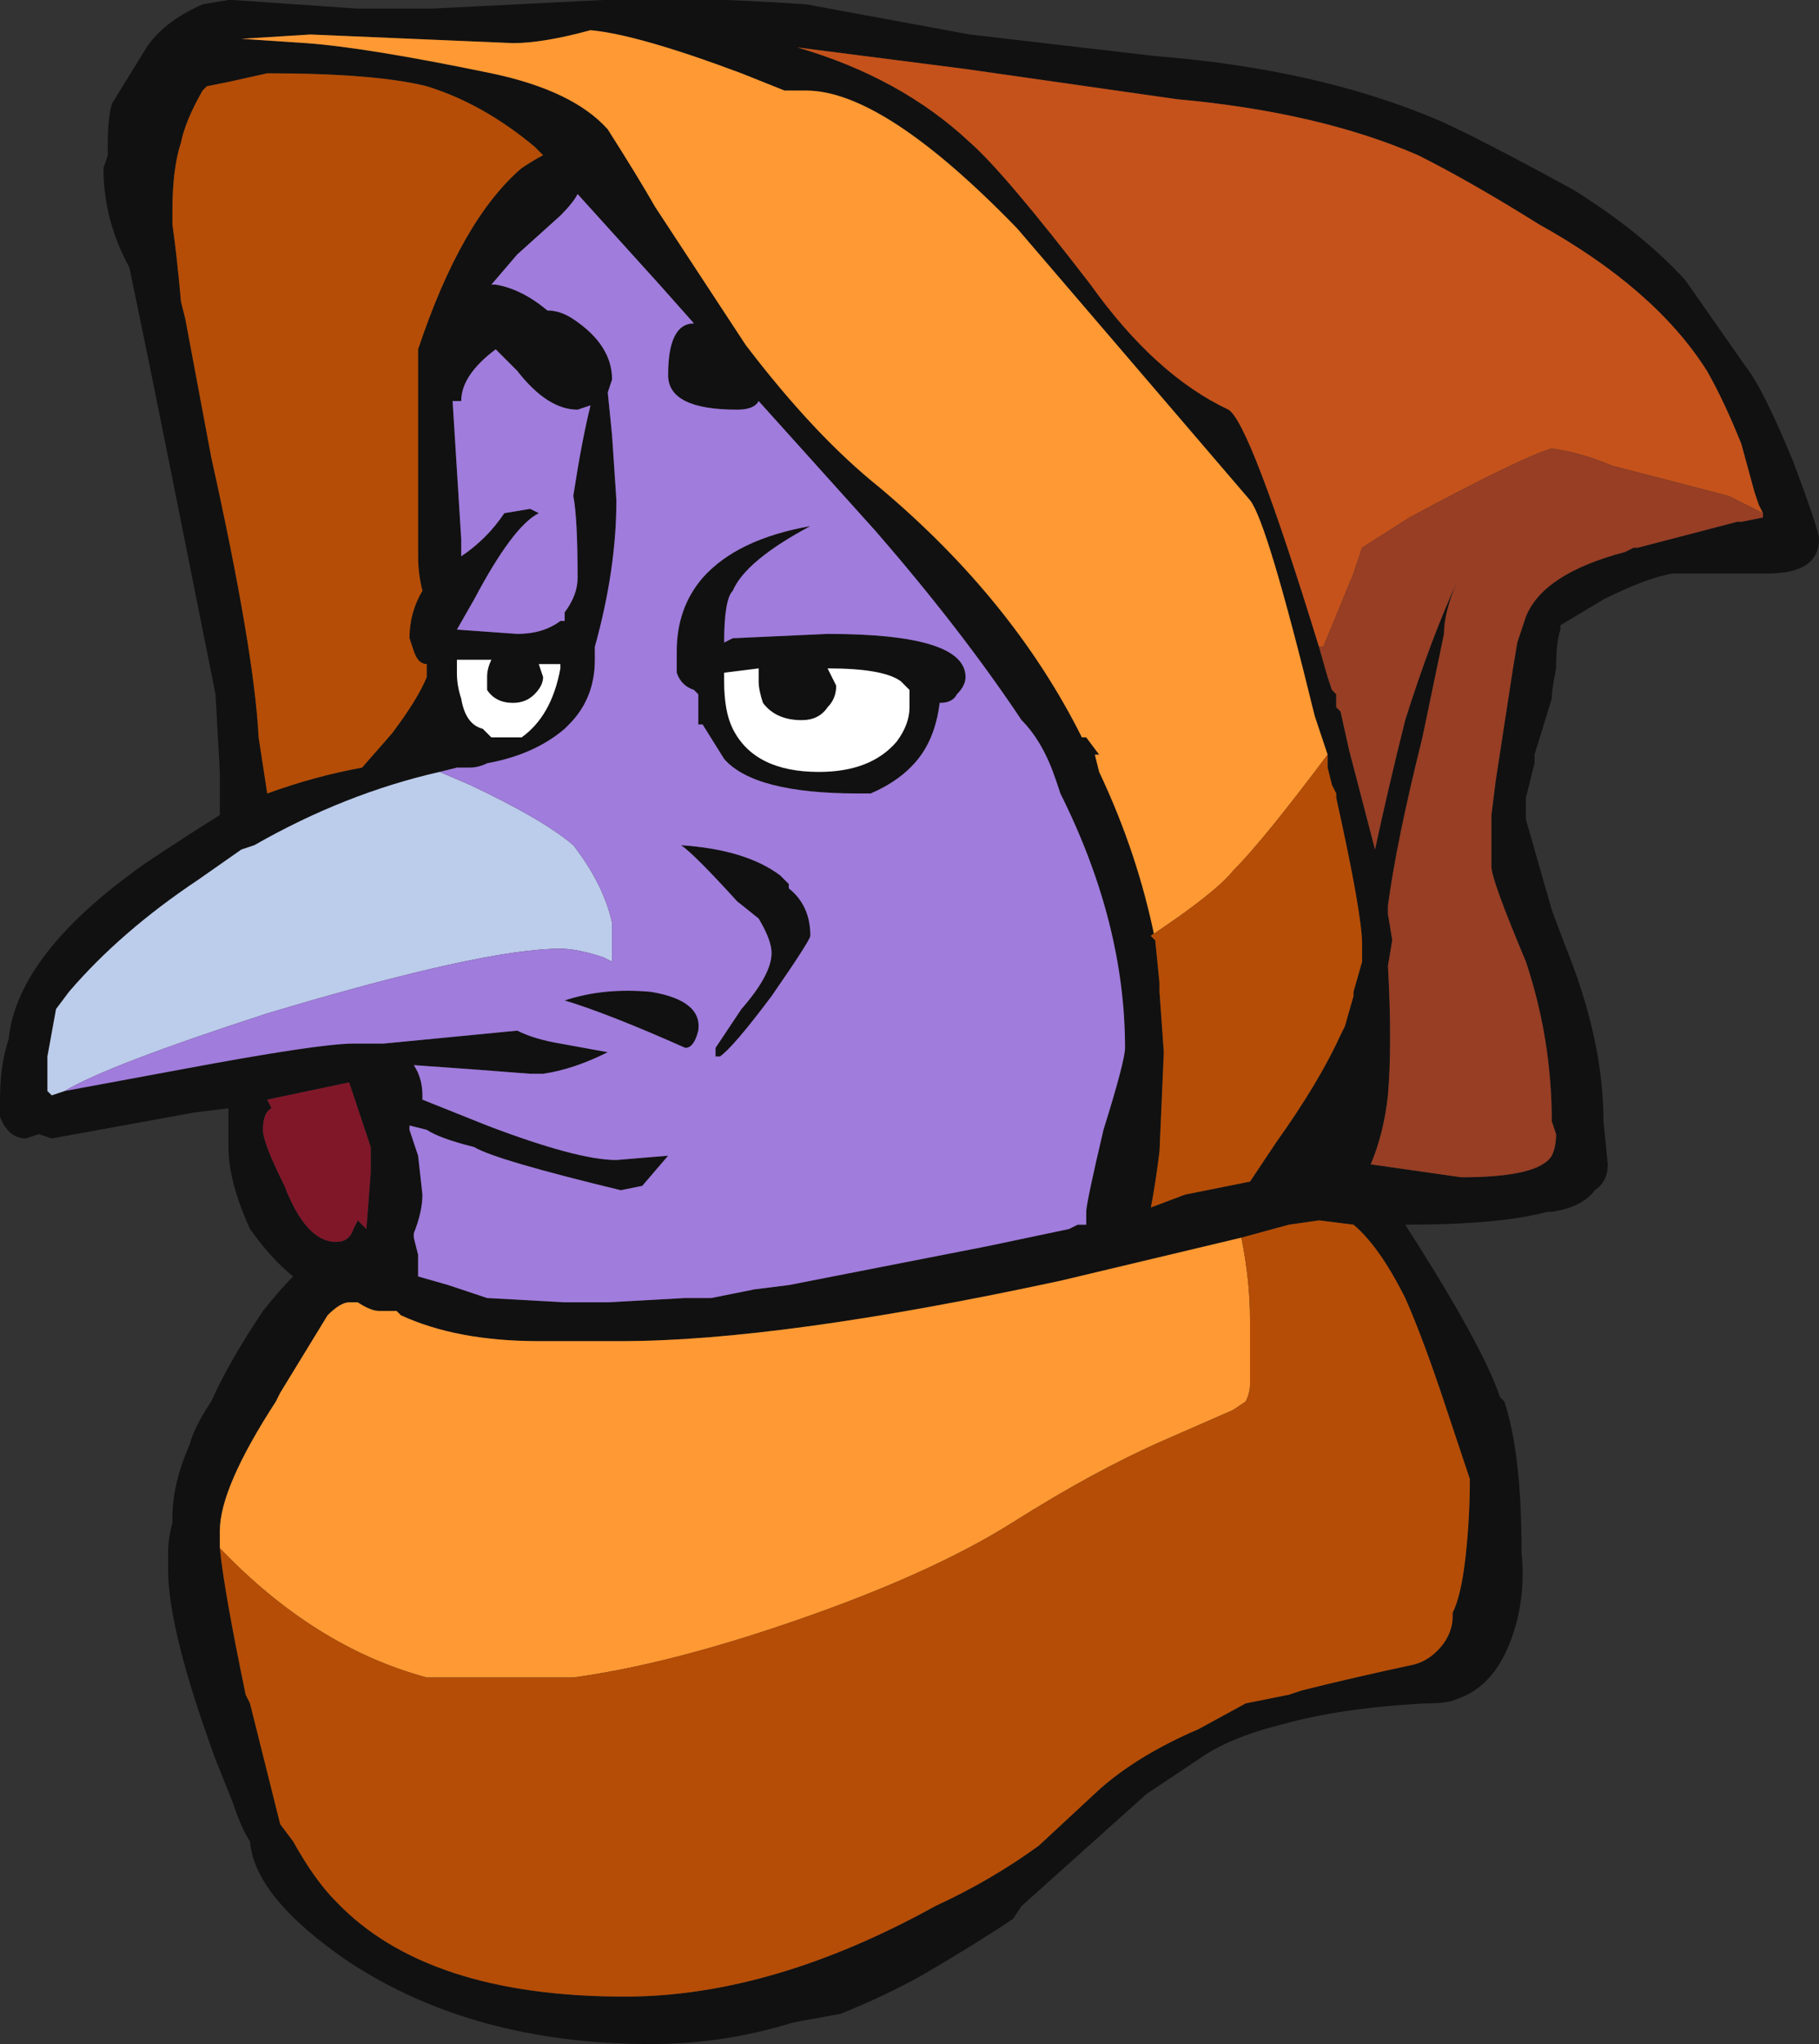 <?xml version="1.0" encoding="UTF-8" standalone="no"?>
<svg xmlns:ffdec="https://www.free-decompiler.com/flash" xmlns:xlink="http://www.w3.org/1999/xlink" ffdec:objectType="shape" height="23.7px" width="21.1px" xmlns="http://www.w3.org/2000/svg">
  <rect width="100%" height="100%" fill="#333333" stroke="none"/>
  <g transform="matrix(1.0, 0.0, 0.0, 1.0, -4.9, 26.0)">
    <path d="M25.35 -20.05 L25.3 -20.15 25.25 -20.3 25.1 -20.85 Q24.9 -21.35 24.7 -21.7 24.1 -22.65 22.75 -23.4 21.95 -23.9 21.35 -24.2 20.2 -24.7 18.55 -24.85 L16.1 -25.2 14.15 -25.45 Q15.35 -25.1 16.15 -24.35 16.55 -24.0 17.55 -22.7 18.3 -21.65 19.15 -21.25 19.4 -21.1 20.2 -18.5 L20.3 -18.15 20.35 -18.0 20.4 -17.95 20.4 -17.8 20.45 -17.75 20.55 -17.3 20.85 -16.15 Q21.0 -16.85 21.2 -17.65 21.5 -18.6 21.8 -19.25 21.65 -18.9 21.65 -18.65 L21.4 -17.45 Q21.1 -16.25 21.0 -15.5 L21.0 -15.4 21.05 -15.1 21.0 -14.8 Q21.05 -13.9 21.0 -13.3 20.95 -12.85 20.8 -12.5 L21.85 -12.35 Q22.75 -12.35 22.9 -12.6 22.95 -12.7 22.95 -12.85 L22.9 -13.0 Q22.9 -13.95 22.6 -14.85 22.2 -15.8 22.2 -15.95 L22.2 -16.55 22.25 -16.95 22.45 -18.25 22.5 -18.55 22.6 -18.85 Q22.8 -19.35 23.75 -19.6 L23.85 -19.65 23.9 -19.65 25.05 -19.95 25.1 -19.95 25.35 -20.0 25.35 -20.05 M21.6 -24.6 Q22.05 -24.4 23.15 -23.8 23.95 -23.3 24.45 -22.75 L25.15 -21.75 Q25.35 -21.5 25.7 -20.65 26.0 -19.85 26.0 -19.75 26.0 -19.35 25.4 -19.35 L24.3 -19.35 Q24.0 -19.3 23.5 -19.05 L23.0 -18.75 23.0 -18.7 Q22.95 -18.55 22.95 -18.25 22.9 -18.0 22.9 -17.9 L22.7 -17.25 22.7 -17.15 22.6 -16.75 22.6 -16.5 22.9 -15.45 23.05 -15.05 Q23.5 -13.95 23.5 -13.0 L23.55 -12.5 Q23.55 -12.3 23.4 -12.2 23.25 -12.0 22.9 -11.95 L22.85 -11.95 Q22.3 -11.8 21.2 -11.8 22.1 -10.4 22.3 -9.8 L22.35 -9.75 Q22.55 -9.15 22.55 -8.0 22.6 -7.5 22.45 -7.05 22.25 -6.45 21.8 -6.3 21.7 -6.25 21.45 -6.25 20.45 -6.2 19.75 -6.0 19.15 -5.85 18.8 -5.6 L18.2 -5.2 16.75 -3.9 16.65 -3.75 Q16.2 -3.45 15.6 -3.1 15.15 -2.85 14.65 -2.65 L14.1 -2.55 Q13.3 -2.3 12.45 -2.3 10.4 -2.3 8.95 -3.25 7.85 -4.0 7.8 -4.65 7.7 -4.8 7.6 -5.1 L7.4 -5.6 Q6.85 -7.1 6.85 -7.8 L6.85 -8.0 Q6.85 -8.15 6.9 -8.35 L6.9 -8.4 Q6.9 -8.8 7.1 -9.25 7.15 -9.45 7.35 -9.75 7.55 -10.2 7.95 -10.8 8.15 -11.05 8.3 -11.2 8.05 -11.4 7.8 -11.75 7.55 -12.3 7.55 -12.7 L7.55 -13.15 7.15 -13.1 5.5 -12.8 5.35 -12.85 5.2 -12.8 Q5.0 -12.8 4.9 -13.05 4.9 -13.15 4.9 -13.25 4.9 -13.65 5.0 -13.95 5.1 -14.95 6.6 -16.0 7.05 -16.3 7.45 -16.55 L7.45 -17.05 7.4 -17.95 6.9 -20.45 Q6.6 -21.95 6.4 -22.9 6.1 -23.45 6.1 -24.05 L6.15 -24.2 6.15 -24.3 Q6.15 -24.65 6.2 -24.8 L6.6 -25.45 Q6.8 -25.75 7.25 -25.95 L7.55 -26.0 7.6 -26.0 9.05 -25.9 9.9 -25.9 11.9 -26.0 11.95 -26.0 Q12.75 -26.05 14.25 -25.95 L16.15 -25.6 18.3 -25.35 Q20.2 -25.2 21.6 -24.6 M20.3 -17.25 L20.15 -17.7 Q19.6 -19.95 19.4 -20.2 L16.7 -23.35 Q15.15 -24.95 14.25 -24.95 L14.0 -24.95 13.5 -25.15 Q12.3 -25.6 11.75 -25.65 11.2 -25.5 10.85 -25.5 L8.5 -25.6 7.7 -25.55 8.45 -25.5 Q9.15 -25.45 10.6 -25.15 11.55 -24.95 11.95 -24.5 12.3 -23.95 12.5 -23.6 L13.55 -22.0 Q14.35 -20.95 15.1 -20.35 16.65 -19.05 17.45 -17.45 L17.5 -17.45 17.65 -17.25 17.6 -17.25 17.65 -17.05 Q18.1 -16.1 18.3 -15.1 L18.35 -14.6 18.35 -14.5 18.4 -13.8 18.35 -12.65 Q18.3 -12.25 18.25 -12.0 L18.65 -12.15 19.4 -12.3 19.7 -12.75 Q20.2 -13.45 20.45 -14.0 L20.5 -14.1 20.6 -14.45 20.6 -14.5 20.7 -14.85 20.7 -15.05 Q20.7 -15.4 20.4 -16.75 L20.4 -16.8 20.35 -16.9 20.3 -17.1 20.3 -17.25 M11.6 -21.25 Q11.25 -21.25 10.9 -21.7 L10.65 -21.95 Q10.25 -21.65 10.25 -21.35 L10.15 -21.35 10.25 -19.75 10.25 -19.55 Q10.55 -19.75 10.75 -20.05 L11.05 -20.1 11.15 -20.05 Q10.85 -19.9 10.4 -19.05 L10.2 -18.7 10.9 -18.65 Q11.2 -18.65 11.4 -18.8 L11.45 -18.8 11.45 -18.9 Q11.6 -19.1 11.6 -19.3 11.6 -20.0 11.55 -20.25 11.65 -20.9 11.75 -21.3 L11.6 -21.25 M5.65 -13.35 L7.0 -13.6 Q8.6 -13.9 9.0 -13.9 L9.35 -13.9 10.9 -14.05 Q11.1 -13.95 11.4 -13.9 L11.95 -13.8 Q11.55 -13.6 11.2 -13.55 L11.05 -13.55 10.4 -13.6 9.7 -13.65 Q9.8 -13.5 9.8 -13.3 L9.8 -13.25 10.55 -12.95 Q11.6 -12.55 12.05 -12.55 L12.65 -12.6 12.35 -12.25 12.1 -12.2 Q10.65 -12.55 10.4 -12.7 10.0 -12.8 9.85 -12.9 L9.65 -12.95 9.65 -12.9 9.75 -12.6 9.8 -12.15 Q9.8 -11.95 9.7 -11.7 L9.7 -11.65 9.75 -11.45 9.75 -11.2 10.1 -11.1 10.55 -10.95 11.45 -10.9 11.95 -10.9 12.85 -10.95 13.15 -10.95 13.65 -11.05 14.05 -11.1 16.35 -11.55 17.3 -11.75 17.4 -11.8 17.5 -11.8 Q17.5 -11.9 17.5 -11.95 17.5 -12.05 17.7 -12.9 17.95 -13.7 17.95 -13.85 17.95 -15.3 17.2 -16.8 L17.15 -16.95 Q17.0 -17.4 16.75 -17.65 16.05 -18.7 15.05 -19.85 L13.7 -21.35 Q13.65 -21.25 13.45 -21.25 12.65 -21.25 12.65 -21.65 12.65 -22.25 12.95 -22.25 L12.55 -22.7 11.6 -23.75 Q11.55 -23.65 11.4 -23.5 L10.9 -23.05 10.6 -22.7 10.65 -22.7 Q10.95 -22.65 11.25 -22.4 11.4 -22.4 11.55 -22.3 12.0 -22.0 12.0 -21.6 L11.95 -21.45 12.0 -20.95 12.05 -20.2 Q12.05 -19.4 11.8 -18.5 L11.8 -18.35 Q11.8 -17.9 11.5 -17.6 L11.45 -17.55 Q11.1 -17.25 10.55 -17.15 10.45 -17.1 10.35 -17.1 L10.2 -17.1 10.0 -17.05 Q8.9 -16.8 7.85 -16.2 L7.7 -16.15 7.2 -15.8 Q6.3 -15.2 5.7 -14.5 L5.55 -14.3 5.45 -13.75 5.45 -13.35 5.5 -13.3 5.65 -13.35 M16.0 -17.95 Q15.95 -17.85 15.8 -17.85 15.75 -17.45 15.55 -17.2 15.35 -16.95 15.0 -16.8 L14.85 -16.8 Q13.65 -16.8 13.3 -17.2 L13.05 -17.6 13.0 -17.6 13.0 -17.95 12.95 -18.0 Q12.8 -18.05 12.75 -18.2 12.75 -18.3 12.75 -18.45 12.75 -18.95 13.05 -19.3 13.45 -19.75 14.3 -19.9 13.55 -19.5 13.4 -19.15 13.3 -19.05 13.3 -18.55 L13.4 -18.6 14.5 -18.65 Q16.1 -18.65 16.1 -18.15 16.1 -18.05 16.0 -17.95 M15.45 -18.0 L15.35 -18.1 Q15.15 -18.25 14.5 -18.25 L14.6 -18.05 Q14.6 -17.9 14.5 -17.8 14.4 -17.65 14.2 -17.65 13.9 -17.65 13.75 -17.85 13.7 -18.0 13.7 -18.1 L13.7 -18.25 13.3 -18.2 13.3 -18.1 Q13.3 -17.75 13.4 -17.55 13.65 -17.05 14.4 -17.05 15.0 -17.05 15.3 -17.4 15.45 -17.6 15.45 -17.8 L15.45 -18.0 M14.3 -15.15 Q14.3 -15.1 13.85 -14.45 13.4 -13.85 13.25 -13.75 L13.2 -13.75 Q13.2 -13.8 13.2 -13.85 L13.5 -14.3 Q13.85 -14.7 13.85 -14.95 13.85 -15.1 13.7 -15.35 L13.45 -15.55 Q12.95 -16.1 12.8 -16.2 13.55 -16.15 13.95 -15.85 L14.05 -15.75 14.05 -15.7 Q14.3 -15.5 14.3 -15.15 M7.3 -25.0 L7.25 -24.95 Q7.05 -24.6 7.0 -24.35 6.9 -24.05 6.9 -23.55 L6.9 -23.4 Q6.95 -23.05 7.0 -22.5 L7.05 -22.3 7.35 -20.7 Q7.85 -18.45 7.9 -17.45 L8.0 -16.8 Q8.55 -17.0 9.1 -17.1 L9.45 -17.5 Q9.75 -17.9 9.85 -18.15 L9.85 -18.3 Q9.75 -18.3 9.7 -18.45 L9.65 -18.6 Q9.65 -18.9 9.8 -19.15 9.75 -19.35 9.75 -19.55 L9.75 -21.95 Q10.25 -23.45 10.95 -24.05 11.1 -24.15 11.2 -24.2 L11.1 -24.3 Q10.5 -24.8 9.85 -25.0 9.25 -25.15 8.0 -25.15 L7.55 -25.05 7.3 -25.0 M10.6 -18.35 L10.2 -18.35 10.2 -18.2 Q10.2 -18.05 10.25 -17.9 10.3 -17.6 10.5 -17.55 L10.6 -17.45 10.95 -17.45 Q11.3 -17.7 11.4 -18.25 L11.4 -18.3 11.15 -18.3 11.2 -18.15 Q11.2 -18.05 11.1 -17.95 11.0 -17.85 10.85 -17.85 10.65 -17.85 10.55 -18.0 L10.55 -18.15 Q10.55 -18.25 10.6 -18.35 M9.2 -12.7 L8.95 -13.45 8.0 -13.25 8.05 -13.15 Q7.95 -13.1 7.95 -12.9 7.95 -12.75 8.2 -12.25 8.45 -11.6 8.8 -11.6 8.95 -11.6 9.0 -11.75 L9.05 -11.85 9.15 -11.75 9.2 -12.4 9.2 -12.7 M19.3 -11.65 L17.2 -11.15 Q13.95 -10.45 12.1 -10.45 L11.15 -10.45 Q10.2 -10.45 9.55 -10.75 L9.5 -10.8 9.3 -10.8 Q9.2 -10.8 9.05 -10.9 L8.95 -10.9 Q8.85 -10.9 8.7 -10.75 L8.15 -9.85 8.1 -9.75 Q7.45 -8.75 7.45 -8.25 L7.45 -8.05 Q7.5 -7.55 7.75 -6.35 L7.8 -6.25 8.15 -4.85 8.3 -4.65 Q8.55 -4.2 8.8 -3.95 9.85 -2.85 12.15 -2.85 13.85 -2.85 15.75 -3.9 16.4 -4.2 16.95 -4.6 L17.65 -5.25 Q18.1 -5.65 18.8 -5.95 L19.35 -6.25 19.85 -6.35 20.0 -6.4 Q20.6 -6.55 21.3 -6.7 21.5 -6.75 21.65 -6.95 21.75 -7.1 21.75 -7.25 L21.75 -7.3 Q21.85 -7.5 21.9 -7.95 21.95 -8.4 21.95 -8.85 L21.65 -9.75 Q21.4 -10.5 21.2 -10.95 20.9 -11.55 20.6 -11.8 L20.2 -11.85 19.85 -11.8 19.3 -11.65 M12.85 -13.85 Q11.95 -14.25 11.45 -14.4 11.9 -14.55 12.45 -14.5 13.05 -14.4 13.0 -14.05 12.95 -13.85 12.85 -13.85" fill="#111111" fill-rule="evenodd" stroke="none"/>
    <path d="M15.45 -18.0 L15.45 -17.8 Q15.45 -17.6 15.3 -17.4 15.0 -17.05 14.4 -17.05 13.65 -17.05 13.4 -17.55 13.3 -17.75 13.3 -18.1 L13.3 -18.2 13.7 -18.25 13.7 -18.1 Q13.7 -18.0 13.75 -17.85 13.9 -17.65 14.2 -17.65 14.4 -17.65 14.5 -17.8 14.6 -17.9 14.6 -18.05 L14.5 -18.25 Q15.15 -18.25 15.35 -18.1 L15.45 -18.0 M10.6 -18.35 Q10.55 -18.25 10.55 -18.15 L10.55 -18.0 Q10.65 -17.85 10.85 -17.85 11.0 -17.85 11.1 -17.95 11.2 -18.05 11.2 -18.15 L11.15 -18.3 11.4 -18.3 11.4 -18.25 Q11.3 -17.7 10.95 -17.45 L10.6 -17.45 10.5 -17.55 Q10.3 -17.6 10.25 -17.9 10.2 -18.05 10.2 -18.2 L10.2 -18.35 10.6 -18.35" fill="#ffffff" fill-rule="evenodd" stroke="none"/>
    <path d="M9.2 -12.7 L9.2 -12.4 9.15 -11.75 9.05 -11.85 9.0 -11.75 Q8.95 -11.6 8.8 -11.6 8.45 -11.6 8.2 -12.25 7.95 -12.75 7.95 -12.9 7.95 -13.1 8.05 -13.15 L8.0 -13.25 8.95 -13.45 9.2 -12.7" fill="#801729" fill-rule="evenodd" stroke="none"/>
    <path d="M10.0 -17.05 L10.35 -16.9 Q11.2 -16.5 11.55 -16.2 11.9 -15.75 12.0 -15.3 L12.0 -14.85 11.9 -14.9 Q11.6 -15.0 11.4 -15.0 10.5 -15.0 8.0 -14.25 6.15 -13.65 5.65 -13.35 L5.5 -13.3 5.45 -13.35 5.45 -13.75 5.55 -14.3 5.7 -14.5 Q6.3 -15.2 7.2 -15.8 L7.7 -16.15 7.85 -16.2 Q8.9 -16.8 10.0 -17.05" fill="#bccceb" fill-rule="evenodd" stroke="none"/>
    <path d="M10.0 -17.05 L10.2 -17.1 10.35 -17.1 Q10.45 -17.1 10.55 -17.15 11.1 -17.25 11.45 -17.55 L11.5 -17.6 Q11.8 -17.9 11.8 -18.35 L11.8 -18.5 Q12.05 -19.4 12.05 -20.2 L12.0 -20.95 11.95 -21.45 12.0 -21.6 Q12.0 -22.0 11.55 -22.3 11.4 -22.4 11.25 -22.4 10.95 -22.65 10.65 -22.7 L10.6 -22.7 10.9 -23.05 11.4 -23.5 Q11.55 -23.65 11.6 -23.75 L12.55 -22.7 12.95 -22.25 Q12.65 -22.25 12.65 -21.65 12.65 -21.25 13.45 -21.25 13.65 -21.25 13.7 -21.35 L15.05 -19.85 Q16.05 -18.7 16.75 -17.65 17.0 -17.4 17.15 -16.95 L17.2 -16.8 Q17.95 -15.3 17.95 -13.85 17.95 -13.7 17.7 -12.9 17.5 -12.05 17.5 -11.95 17.5 -11.9 17.5 -11.8 L17.4 -11.8 17.3 -11.75 16.35 -11.55 14.05 -11.1 13.65 -11.05 13.15 -10.95 12.85 -10.95 11.95 -10.9 11.45 -10.9 10.55 -10.95 10.1 -11.1 9.75 -11.2 9.75 -11.45 9.7 -11.65 9.7 -11.7 Q9.8 -11.95 9.8 -12.15 L9.75 -12.6 9.65 -12.9 9.65 -12.95 9.85 -12.9 Q10.0 -12.8 10.4 -12.7 10.65 -12.55 12.1 -12.2 L12.35 -12.25 12.65 -12.6 12.05 -12.55 Q11.6 -12.55 10.55 -12.95 L9.8 -13.25 9.8 -13.3 Q9.8 -13.5 9.7 -13.65 L10.4 -13.6 11.05 -13.55 11.2 -13.55 Q11.55 -13.6 11.95 -13.8 L11.4 -13.9 Q11.1 -13.95 10.9 -14.05 L9.35 -13.9 9.0 -13.9 Q8.6 -13.9 7.0 -13.6 L5.65 -13.35 Q6.15 -13.65 8.0 -14.25 10.5 -15.0 11.4 -15.0 11.6 -15.0 11.9 -14.9 L12.0 -14.85 12.0 -15.3 Q11.9 -15.75 11.55 -16.2 11.2 -16.5 10.35 -16.9 L10.0 -17.05 M11.6 -21.25 L11.75 -21.3 Q11.65 -20.9 11.55 -20.25 11.6 -20.0 11.6 -19.3 11.6 -19.1 11.45 -18.9 L11.45 -18.8 11.4 -18.8 Q11.2 -18.65 10.9 -18.65 L10.2 -18.7 10.4 -19.05 Q10.85 -19.9 11.15 -20.05 L11.05 -20.1 10.75 -20.05 Q10.55 -19.75 10.25 -19.55 L10.25 -19.75 10.15 -21.35 10.25 -21.35 Q10.25 -21.65 10.65 -21.95 L10.9 -21.7 Q11.25 -21.25 11.6 -21.25 M16.0 -17.95 Q16.1 -18.05 16.1 -18.15 16.1 -18.65 14.5 -18.65 L13.4 -18.6 13.3 -18.55 Q13.3 -19.05 13.4 -19.15 13.55 -19.5 14.3 -19.9 13.45 -19.75 13.05 -19.3 12.75 -18.95 12.75 -18.45 12.75 -18.3 12.75 -18.2 12.8 -18.05 12.95 -18.0 L13.0 -17.95 13.0 -17.6 13.05 -17.6 13.3 -17.2 Q13.65 -16.8 14.85 -16.8 L15.0 -16.8 Q15.35 -16.95 15.55 -17.2 15.75 -17.45 15.8 -17.85 15.95 -17.85 16.0 -17.95 M14.3 -15.15 Q14.3 -15.5 14.05 -15.7 L14.05 -15.75 13.95 -15.85 Q13.55 -16.15 12.8 -16.2 12.95 -16.1 13.45 -15.55 L13.7 -15.35 Q13.85 -15.1 13.85 -14.95 13.85 -14.7 13.5 -14.3 L13.2 -13.85 Q13.2 -13.8 13.2 -13.75 L13.25 -13.75 Q13.4 -13.85 13.85 -14.45 14.3 -15.1 14.3 -15.15 M12.85 -13.85 Q12.95 -13.85 13.0 -14.05 13.05 -14.4 12.45 -14.5 11.9 -14.55 11.45 -14.4 11.95 -14.25 12.85 -13.85" fill="#a07cdc" fill-rule="evenodd" stroke="none"/>
    <path d="M18.3 -15.1 Q18.1 -16.1 17.65 -17.05 L17.6 -17.25 17.65 -17.25 17.5 -17.45 17.45 -17.45 Q16.65 -19.05 15.1 -20.35 14.35 -20.95 13.55 -22.0 L12.5 -23.6 Q12.3 -23.95 11.95 -24.5 11.55 -24.95 10.6 -25.15 9.15 -25.45 8.45 -25.5 L7.7 -25.55 8.5 -25.6 10.85 -25.5 Q11.2 -25.5 11.75 -25.65 12.3 -25.6 13.5 -25.15 L14.0 -24.95 14.25 -24.95 Q15.15 -24.95 16.7 -23.35 L19.4 -20.2 Q19.6 -19.95 20.15 -17.7 L20.3 -17.25 Q19.55 -16.25 19.2 -15.9 19.0 -15.65 18.25 -15.15 L18.3 -15.1 M7.45 -8.05 L7.45 -8.25 Q7.45 -8.75 8.1 -9.75 L8.15 -9.85 8.7 -10.75 Q8.85 -10.9 8.95 -10.9 L9.05 -10.9 Q9.2 -10.8 9.3 -10.8 L9.5 -10.8 9.55 -10.75 Q10.2 -10.45 11.15 -10.45 L12.1 -10.45 Q13.95 -10.45 17.2 -11.15 L19.3 -11.65 Q19.4 -11.15 19.4 -10.7 L19.4 -9.95 Q19.4 -9.85 19.35 -9.75 L19.2 -9.65 18.4 -9.3 Q17.6 -8.95 16.65 -8.35 15.7 -7.75 14.1 -7.2 12.65 -6.7 11.55 -6.55 L9.85 -6.55 Q8.55 -6.9 7.45 -8.05" fill="#ff9933" fill-rule="evenodd" stroke="none"/>
    <path d="M18.3 -15.1 L18.25 -15.15 Q19.0 -15.65 19.2 -15.9 19.55 -16.25 20.3 -17.25 L20.3 -17.1 20.35 -16.9 20.4 -16.8 20.4 -16.75 Q20.7 -15.4 20.7 -15.05 L20.7 -14.85 20.6 -14.5 20.6 -14.45 20.5 -14.1 20.45 -14.0 Q20.2 -13.45 19.7 -12.75 L19.4 -12.3 18.65 -12.15 18.25 -12.0 Q18.3 -12.25 18.35 -12.65 L18.4 -13.8 18.35 -14.5 18.35 -14.6 18.3 -15.1 M7.3 -25.0 L7.55 -25.05 8.0 -25.15 Q9.25 -25.15 9.85 -25.0 10.5 -24.8 11.1 -24.3 L11.2 -24.2 Q11.1 -24.15 10.95 -24.05 10.25 -23.45 9.75 -21.95 L9.75 -19.55 Q9.75 -19.35 9.8 -19.15 9.65 -18.9 9.65 -18.6 L9.7 -18.45 Q9.75 -18.3 9.85 -18.3 L9.85 -18.15 Q9.75 -17.9 9.45 -17.5 L9.1 -17.1 Q8.55 -17.0 8.0 -16.8 L7.9 -17.45 Q7.85 -18.45 7.35 -20.7 L7.05 -22.3 7.0 -22.5 Q6.95 -23.05 6.9 -23.4 L6.9 -23.55 Q6.9 -24.05 7.0 -24.35 7.05 -24.6 7.25 -24.95 L7.3 -25.0 M7.45 -8.05 Q8.55 -6.9 9.85 -6.55 L11.55 -6.55 Q12.65 -6.7 14.1 -7.2 15.7 -7.75 16.65 -8.35 17.6 -8.95 18.4 -9.3 L19.2 -9.65 19.35 -9.75 Q19.4 -9.85 19.4 -9.95 L19.4 -10.7 Q19.4 -11.15 19.3 -11.65 L19.85 -11.8 20.2 -11.85 20.6 -11.8 Q20.9 -11.55 21.2 -10.95 21.4 -10.5 21.65 -9.75 L21.95 -8.85 Q21.95 -8.4 21.9 -7.95 21.85 -7.5 21.75 -7.3 L21.75 -7.25 Q21.75 -7.1 21.65 -6.95 21.5 -6.75 21.3 -6.7 20.6 -6.55 20.0 -6.4 L19.85 -6.35 19.35 -6.25 18.8 -5.95 Q18.1 -5.65 17.65 -5.25 L16.95 -4.6 Q16.4 -4.2 15.75 -3.9 13.85 -2.85 12.15 -2.85 9.85 -2.85 8.8 -3.95 8.55 -4.2 8.3 -4.65 L8.15 -4.85 7.8 -6.25 7.75 -6.35 Q7.5 -7.55 7.45 -8.05" fill="#b54d06" fill-rule="evenodd" stroke="none"/>
    <path d="M20.2 -18.5 Q19.4 -21.1 19.15 -21.25 18.3 -21.65 17.55 -22.7 16.55 -24.0 16.15 -24.35 15.35 -25.1 14.15 -25.45 L16.1 -25.2 18.55 -24.85 Q20.2 -24.7 21.35 -24.2 21.95 -23.9 22.75 -23.4 24.1 -22.65 24.7 -21.7 24.9 -21.35 25.1 -20.85 L25.25 -20.3 25.3 -20.15 25.35 -20.05 24.95 -20.25 Q23.8 -20.55 23.6 -20.6 23.25 -20.75 22.9 -20.8 L22.9 -20.8 Q22.55 -20.7 21.25 -20.0 L20.7 -19.65 20.6 -19.35 20.25 -18.5 20.2 -18.5" fill="#c5521b" fill-rule="evenodd" stroke="none"/>
    <path d="M20.2 -18.5 L20.25 -18.5 20.6 -19.35 20.7 -19.65 21.25 -20.0 Q22.55 -20.7 22.9 -20.8 L22.9 -20.8 Q23.25 -20.75 23.6 -20.6 23.8 -20.55 24.95 -20.25 L25.35 -20.05 25.35 -20.0 25.1 -19.95 25.05 -19.95 23.9 -19.65 23.85 -19.65 23.75 -19.6 Q22.8 -19.35 22.6 -18.85 L22.5 -18.55 22.45 -18.25 22.25 -16.95 22.2 -16.55 22.2 -15.95 Q22.2 -15.8 22.6 -14.85 22.9 -13.95 22.9 -13.0 L22.95 -12.85 Q22.95 -12.7 22.9 -12.6 22.75 -12.35 21.85 -12.35 L20.8 -12.5 Q20.95 -12.85 21.0 -13.3 21.05 -13.9 21.0 -14.8 L21.05 -15.1 21.0 -15.4 21.0 -15.5 Q21.1 -16.25 21.4 -17.45 L21.65 -18.65 Q21.65 -18.9 21.8 -19.25 21.5 -18.6 21.2 -17.65 21.0 -16.85 20.85 -16.15 L20.55 -17.3 20.45 -17.75 20.4 -17.8 20.4 -17.95 20.35 -18.0 20.3 -18.15 20.2 -18.5" fill="#973e24" fill-rule="evenodd" stroke="none"/>
  </g>
</svg>
